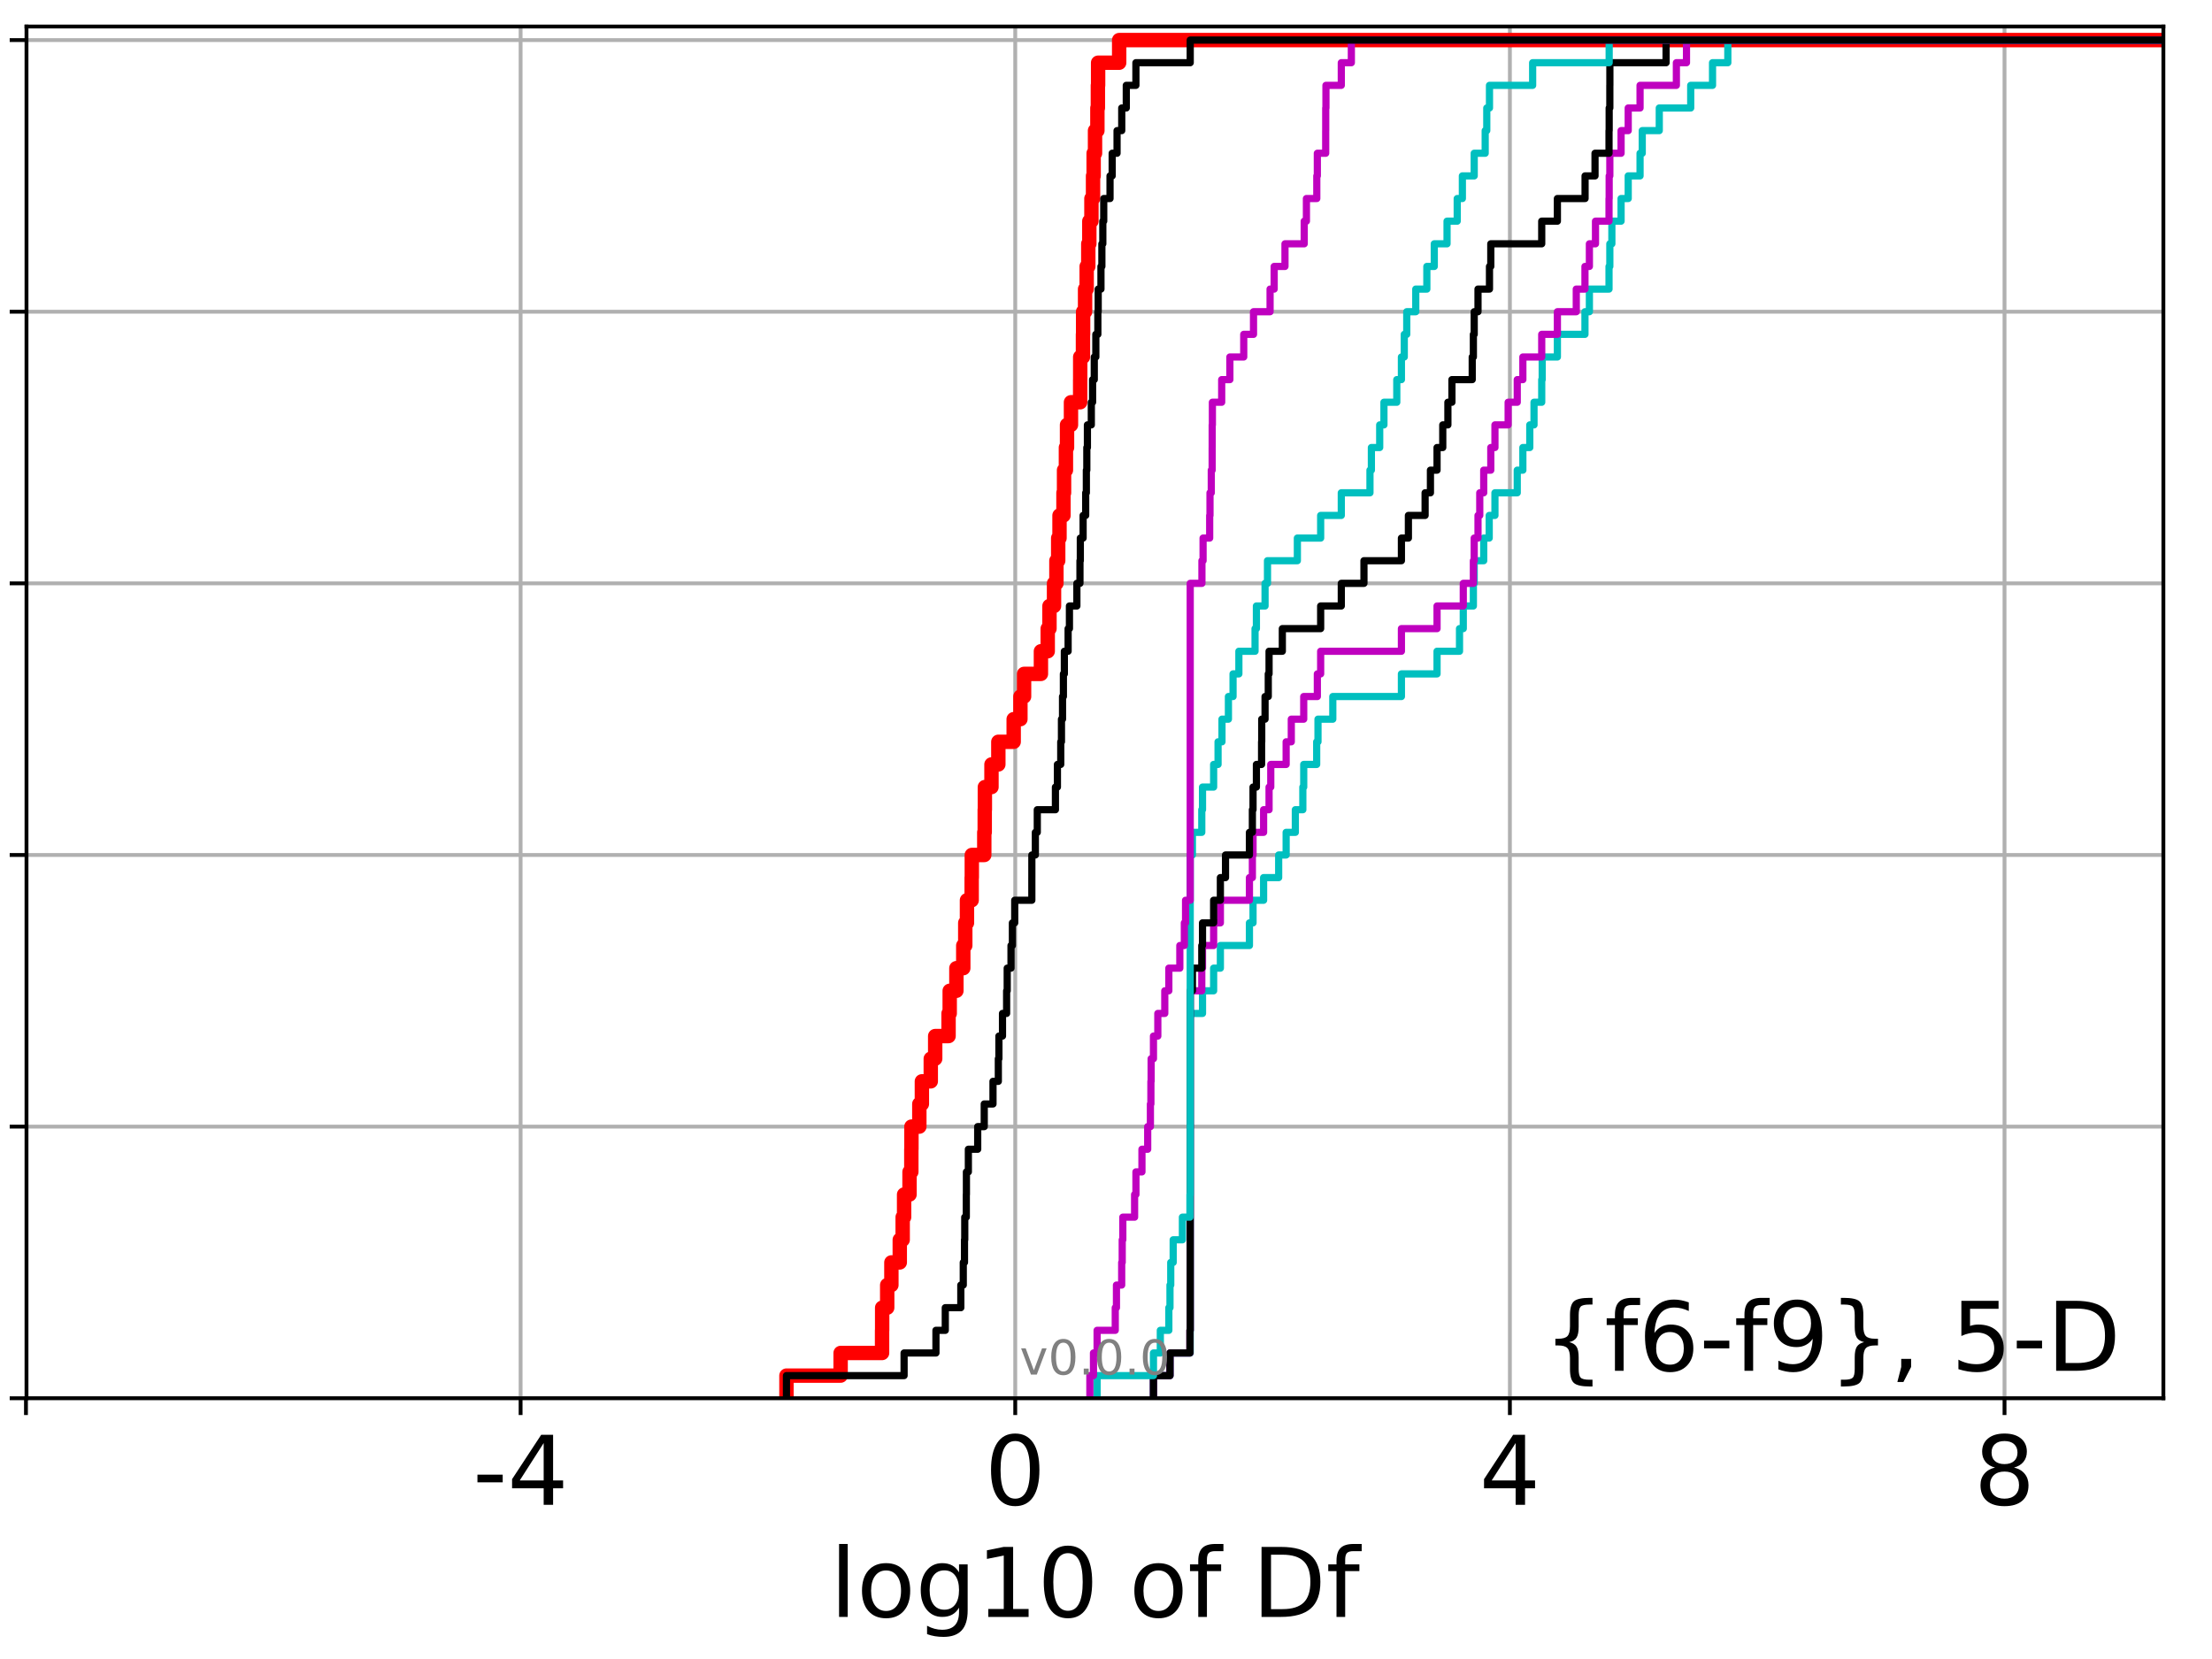 <?xml version="1.0" encoding="utf-8" standalone="no"?>
<!DOCTYPE svg PUBLIC "-//W3C//DTD SVG 1.1//EN"
  "http://www.w3.org/Graphics/SVG/1.1/DTD/svg11.dtd">
<!-- Created with matplotlib (http://matplotlib.org/) -->
<svg height="345.6pt" version="1.1" viewBox="0 0 460.8 345.6" width="460.8pt" xmlns="http://www.w3.org/2000/svg" xmlns:xlink="http://www.w3.org/1999/xlink">
 <defs>
  <style type="text/css">
*{stroke-linecap:butt;stroke-linejoin:round;}
  </style>
 </defs>
 <g id="figure_1">
  <g id="patch_1">
   <path d="M 0 345.6 
L 460.8 345.6 
L 460.8 0 
L 0 0 
z
" style="fill:#ffffff;"/>
  </g>
  <g id="axes_1">
   <g id="patch_2">
    <path d="M 5.52 291.28 
L 450.672 291.28 
L 450.672 5.52 
L 5.52 5.52 
z
" style="fill:#ffffff;"/>
   </g>
   <g id="matplotlib.axis_1">
    <g id="xtick_1">
     <g id="line2d_1">
      <path clip-path="url(#pf3f02e4f8b)" d="M 5.409 291.28 
L 5.409 5.52 
" style="fill:none;stroke:#b0b0b0;stroke-linecap:square;stroke-width:0.8;"/>
     </g>
     <g id="line2d_2">
      <defs>
       <path d="M 0 0 
L 0 3.5 
" id="m2b85622592" style="stroke:#000000;stroke-width:0.8;"/>
      </defs>
      <g>
       <use style="stroke:#000000;stroke-width:0.8;" x="5.409" xlink:href="#m2b85622592" y="291.28"/>
      </g>
     </g>
    </g>
    <g id="xtick_2">
     <g id="line2d_3">
      <path clip-path="url(#pf3f02e4f8b)" d="M 108.451 291.28 
L 108.451 5.52 
" style="fill:none;stroke:#b0b0b0;stroke-linecap:square;stroke-width:0.8;"/>
     </g>
     <g id="line2d_4">
      <g>
       <use style="stroke:#000000;stroke-width:0.8;" x="108.451" xlink:href="#m2b85622592" y="291.28"/>
      </g>
     </g>
     <g id="text_1">
      <!-- -4 -->
      <defs>
       <path d="M 4.891 31.391 
L 31.203 31.391 
L 31.203 23.391 
L 4.891 23.391 
z
" id="DejaVuSans-2d"/>
       <path d="M 37.797 64.312 
L 12.891 25.391 
L 37.797 25.391 
z
M 35.203 72.906 
L 47.609 72.906 
L 47.609 25.391 
L 58.016 25.391 
L 58.016 17.188 
L 47.609 17.188 
L 47.609 0 
L 37.797 0 
L 37.797 17.188 
L 4.891 17.188 
L 4.891 26.703 
z
" id="DejaVuSans-34"/>
      </defs>
      <g transform="translate(98.481 313.477)scale(0.2 -0.2)">
       <use xlink:href="#DejaVuSans-2d"/>
       <use x="36.084" xlink:href="#DejaVuSans-34"/>
      </g>
     </g>
    </g>
    <g id="xtick_3">
     <g id="line2d_5">
      <path clip-path="url(#pf3f02e4f8b)" d="M 211.494 291.28 
L 211.494 5.52 
" style="fill:none;stroke:#b0b0b0;stroke-linecap:square;stroke-width:0.8;"/>
     </g>
     <g id="line2d_6">
      <g>
       <use style="stroke:#000000;stroke-width:0.8;" x="211.494" xlink:href="#m2b85622592" y="291.28"/>
      </g>
     </g>
     <g id="text_2">
      <!-- 0 -->
      <defs>
       <path d="M 31.781 66.406 
Q 24.172 66.406 20.328 58.906 
Q 16.5 51.422 16.5 36.375 
Q 16.5 21.391 20.328 13.891 
Q 24.172 6.391 31.781 6.391 
Q 39.453 6.391 43.281 13.891 
Q 47.125 21.391 47.125 36.375 
Q 47.125 51.422 43.281 58.906 
Q 39.453 66.406 31.781 66.406 
z
M 31.781 74.219 
Q 44.047 74.219 50.516 64.516 
Q 56.984 54.828 56.984 36.375 
Q 56.984 17.969 50.516 8.266 
Q 44.047 -1.422 31.781 -1.422 
Q 19.531 -1.422 13.062 8.266 
Q 6.594 17.969 6.594 36.375 
Q 6.594 54.828 13.062 64.516 
Q 19.531 74.219 31.781 74.219 
z
" id="DejaVuSans-30"/>
      </defs>
      <g transform="translate(205.131 313.477)scale(0.2 -0.2)">
       <use xlink:href="#DejaVuSans-30"/>
      </g>
     </g>
    </g>
    <g id="xtick_4">
     <g id="line2d_7">
      <path clip-path="url(#pf3f02e4f8b)" d="M 314.536 291.28 
L 314.536 5.52 
" style="fill:none;stroke:#b0b0b0;stroke-linecap:square;stroke-width:0.8;"/>
     </g>
     <g id="line2d_8">
      <g>
       <use style="stroke:#000000;stroke-width:0.8;" x="314.536" xlink:href="#m2b85622592" y="291.28"/>
      </g>
     </g>
     <g id="text_3">
      <!-- 4 -->
      <g transform="translate(308.174 313.477)scale(0.2 -0.2)">
       <use xlink:href="#DejaVuSans-34"/>
      </g>
     </g>
    </g>
    <g id="xtick_5">
     <g id="line2d_9">
      <path clip-path="url(#pf3f02e4f8b)" d="M 417.579 291.28 
L 417.579 5.52 
" style="fill:none;stroke:#b0b0b0;stroke-linecap:square;stroke-width:0.8;"/>
     </g>
     <g id="line2d_10">
      <g>
       <use style="stroke:#000000;stroke-width:0.8;" x="417.579" xlink:href="#m2b85622592" y="291.28"/>
      </g>
     </g>
     <g id="text_4">
      <!-- 8 -->
      <defs>
       <path d="M 31.781 34.625 
Q 24.75 34.625 20.719 30.859 
Q 16.703 27.094 16.703 20.516 
Q 16.703 13.922 20.719 10.156 
Q 24.75 6.391 31.781 6.391 
Q 38.812 6.391 42.859 10.172 
Q 46.922 13.969 46.922 20.516 
Q 46.922 27.094 42.891 30.859 
Q 38.875 34.625 31.781 34.625 
z
M 21.922 38.812 
Q 15.578 40.375 12.031 44.719 
Q 8.5 49.078 8.5 55.328 
Q 8.5 64.062 14.719 69.141 
Q 20.953 74.219 31.781 74.219 
Q 42.672 74.219 48.875 69.141 
Q 55.078 64.062 55.078 55.328 
Q 55.078 49.078 51.531 44.719 
Q 48 40.375 41.703 38.812 
Q 48.828 37.156 52.797 32.312 
Q 56.781 27.484 56.781 20.516 
Q 56.781 9.906 50.312 4.234 
Q 43.844 -1.422 31.781 -1.422 
Q 19.734 -1.422 13.25 4.234 
Q 6.781 9.906 6.781 20.516 
Q 6.781 27.484 10.781 32.312 
Q 14.797 37.156 21.922 38.812 
z
M 18.312 54.391 
Q 18.312 48.734 21.844 45.562 
Q 25.391 42.391 31.781 42.391 
Q 38.141 42.391 41.719 45.562 
Q 45.312 48.734 45.312 54.391 
Q 45.312 60.062 41.719 63.234 
Q 38.141 66.406 31.781 66.406 
Q 25.391 66.406 21.844 63.234 
Q 18.312 60.062 18.312 54.391 
z
" id="DejaVuSans-38"/>
      </defs>
      <g transform="translate(411.216 313.477)scale(0.2 -0.2)">
       <use xlink:href="#DejaVuSans-38"/>
      </g>
     </g>
    </g>
    <g id="text_5">
     <!-- log10 of Df -->
     <defs>
      <path d="M 9.422 75.984 
L 18.406 75.984 
L 18.406 0 
L 9.422 0 
z
" id="DejaVuSans-6c"/>
      <path d="M 30.609 48.391 
Q 23.391 48.391 19.188 42.75 
Q 14.984 37.109 14.984 27.297 
Q 14.984 17.484 19.156 11.844 
Q 23.344 6.203 30.609 6.203 
Q 37.797 6.203 41.984 11.859 
Q 46.188 17.531 46.188 27.297 
Q 46.188 37.016 41.984 42.703 
Q 37.797 48.391 30.609 48.391 
z
M 30.609 56 
Q 42.328 56 49.016 48.375 
Q 55.719 40.766 55.719 27.297 
Q 55.719 13.875 49.016 6.219 
Q 42.328 -1.422 30.609 -1.422 
Q 18.844 -1.422 12.172 6.219 
Q 5.516 13.875 5.516 27.297 
Q 5.516 40.766 12.172 48.375 
Q 18.844 56 30.609 56 
z
" id="DejaVuSans-6f"/>
      <path d="M 45.406 27.984 
Q 45.406 37.75 41.375 43.109 
Q 37.359 48.484 30.078 48.484 
Q 22.859 48.484 18.828 43.109 
Q 14.797 37.75 14.797 27.984 
Q 14.797 18.266 18.828 12.891 
Q 22.859 7.516 30.078 7.516 
Q 37.359 7.516 41.375 12.891 
Q 45.406 18.266 45.406 27.984 
z
M 54.391 6.781 
Q 54.391 -7.172 48.188 -13.984 
Q 42 -20.797 29.203 -20.797 
Q 24.469 -20.797 20.266 -20.094 
Q 16.062 -19.391 12.109 -17.922 
L 12.109 -9.188 
Q 16.062 -11.328 19.922 -12.344 
Q 23.781 -13.375 27.781 -13.375 
Q 36.625 -13.375 41.016 -8.766 
Q 45.406 -4.156 45.406 5.172 
L 45.406 9.625 
Q 42.625 4.781 38.281 2.391 
Q 33.938 0 27.875 0 
Q 17.828 0 11.672 7.656 
Q 5.516 15.328 5.516 27.984 
Q 5.516 40.672 11.672 48.328 
Q 17.828 56 27.875 56 
Q 33.938 56 38.281 53.609 
Q 42.625 51.219 45.406 46.391 
L 45.406 54.688 
L 54.391 54.688 
z
" id="DejaVuSans-67"/>
      <path d="M 12.406 8.297 
L 28.516 8.297 
L 28.516 63.922 
L 10.984 60.406 
L 10.984 69.391 
L 28.422 72.906 
L 38.281 72.906 
L 38.281 8.297 
L 54.391 8.297 
L 54.391 0 
L 12.406 0 
z
" id="DejaVuSans-31"/>
      <path id="DejaVuSans-20"/>
      <path d="M 37.109 75.984 
L 37.109 68.5 
L 28.516 68.5 
Q 23.688 68.5 21.797 66.547 
Q 19.922 64.594 19.922 59.516 
L 19.922 54.688 
L 34.719 54.688 
L 34.719 47.703 
L 19.922 47.703 
L 19.922 0 
L 10.891 0 
L 10.891 47.703 
L 2.297 47.703 
L 2.297 54.688 
L 10.891 54.688 
L 10.891 58.5 
Q 10.891 67.625 15.141 71.797 
Q 19.391 75.984 28.609 75.984 
z
" id="DejaVuSans-66"/>
      <path d="M 19.672 64.797 
L 19.672 8.109 
L 31.594 8.109 
Q 46.688 8.109 53.688 14.938 
Q 60.688 21.781 60.688 36.531 
Q 60.688 51.172 53.688 57.984 
Q 46.688 64.797 31.594 64.797 
z
M 9.812 72.906 
L 30.078 72.906 
Q 51.266 72.906 61.172 64.094 
Q 71.094 55.281 71.094 36.531 
Q 71.094 17.672 61.125 8.828 
Q 51.172 0 30.078 0 
L 9.812 0 
z
" id="DejaVuSans-44"/>
     </defs>
     <g transform="translate(172.91 336.833)scale(0.2 -0.2)">
      <use xlink:href="#DejaVuSans-6c"/>
      <use x="27.783" xlink:href="#DejaVuSans-6f"/>
      <use x="88.965" xlink:href="#DejaVuSans-67"/>
      <use x="152.441" xlink:href="#DejaVuSans-31"/>
      <use x="216.064" xlink:href="#DejaVuSans-30"/>
      <use x="279.688" xlink:href="#DejaVuSans-20"/>
      <use x="311.475" xlink:href="#DejaVuSans-6f"/>
      <use x="372.656" xlink:href="#DejaVuSans-66"/>
      <use x="407.861" xlink:href="#DejaVuSans-20"/>
      <use x="439.648" xlink:href="#DejaVuSans-44"/>
      <use x="516.65" xlink:href="#DejaVuSans-66"/>
     </g>
    </g>
   </g>
   <g id="matplotlib.axis_2">
    <g id="ytick_1">
     <g id="line2d_11">
      <path clip-path="url(#pf3f02e4f8b)" d="M 5.52 291.28 
L 450.672 291.28 
" style="fill:none;stroke:#b0b0b0;stroke-linecap:square;stroke-width:0.8;"/>
     </g>
     <g id="line2d_12">
      <defs>
       <path d="M 0 0 
L -3.5 0 
" id="m2a7b437bdb" style="stroke:#000000;stroke-width:0.8;"/>
      </defs>
      <g>
       <use style="stroke:#000000;stroke-width:0.8;" x="5.52" xlink:href="#m2a7b437bdb" y="291.28"/>
      </g>
     </g>
    </g>
    <g id="ytick_2">
     <g id="line2d_13">
      <path clip-path="url(#pf3f02e4f8b)" d="M 5.52 234.694 
L 450.672 234.694 
" style="fill:none;stroke:#b0b0b0;stroke-linecap:square;stroke-width:0.8;"/>
     </g>
     <g id="line2d_14">
      <g>
       <use style="stroke:#000000;stroke-width:0.8;" x="5.52" xlink:href="#m2a7b437bdb" y="234.694"/>
      </g>
     </g>
    </g>
    <g id="ytick_3">
     <g id="line2d_15">
      <path clip-path="url(#pf3f02e4f8b)" d="M 5.52 178.108 
L 450.672 178.108 
" style="fill:none;stroke:#b0b0b0;stroke-linecap:square;stroke-width:0.8;"/>
     </g>
     <g id="line2d_16">
      <g>
       <use style="stroke:#000000;stroke-width:0.8;" x="5.52" xlink:href="#m2a7b437bdb" y="178.108"/>
      </g>
     </g>
    </g>
    <g id="ytick_4">
     <g id="line2d_17">
      <path clip-path="url(#pf3f02e4f8b)" d="M 5.52 121.522 
L 450.672 121.522 
" style="fill:none;stroke:#b0b0b0;stroke-linecap:square;stroke-width:0.8;"/>
     </g>
     <g id="line2d_18">
      <g>
       <use style="stroke:#000000;stroke-width:0.8;" x="5.52" xlink:href="#m2a7b437bdb" y="121.522"/>
      </g>
     </g>
    </g>
    <g id="ytick_5">
     <g id="line2d_19">
      <path clip-path="url(#pf3f02e4f8b)" d="M 5.52 64.935 
L 450.672 64.935 
" style="fill:none;stroke:#b0b0b0;stroke-linecap:square;stroke-width:0.8;"/>
     </g>
     <g id="line2d_20">
      <g>
       <use style="stroke:#000000;stroke-width:0.8;" x="5.52" xlink:href="#m2a7b437bdb" y="64.935"/>
      </g>
     </g>
    </g>
    <g id="ytick_6">
     <g id="line2d_21">
      <path clip-path="url(#pf3f02e4f8b)" d="M 5.52 8.349 
L 450.672 8.349 
" style="fill:none;stroke:#b0b0b0;stroke-linecap:square;stroke-width:0.8;"/>
     </g>
     <g id="line2d_22">
      <g>
       <use style="stroke:#000000;stroke-width:0.8;" x="5.52" xlink:href="#m2a7b437bdb" y="8.349"/>
      </g>
     </g>
    </g>
   </g>
   <g id="line2d_23">
    <path clip-path="url(#pf3f02e4f8b)" d="M 163.832 291.28 
L 163.832 286.564 
L 175.117 286.564 
L 175.117 281.849 
L 183.751 281.849 
L 183.751 277.133 
L 183.77 277.133 
L 183.77 272.418 
L 184.82 272.418 
L 184.82 267.702 
L 185.692 267.702 
L 185.692 262.987 
L 187.439 262.987 
L 187.439 258.271 
L 188.044 258.271 
L 188.044 253.556 
L 188.34 253.556 
L 188.34 248.84 
L 189.471 248.84 
L 189.471 244.125 
L 189.845 244.125 
L 189.845 239.409 
L 189.869 239.409 
L 189.869 234.694 
L 191.513 234.694 
L 191.513 229.978 
L 192.045 229.978 
L 192.045 225.263 
L 193.897 225.263 
L 193.897 220.547 
L 194.817 220.547 
L 194.817 215.832 
L 197.603 215.832 
L 197.603 211.116 
L 197.841 211.116 
L 197.841 206.401 
L 199.233 206.401 
L 199.233 201.685 
L 200.667 201.685 
L 200.667 196.97 
L 201.082 196.97 
L 201.082 192.254 
L 201.437 192.254 
L 201.437 187.539 
L 202.415 187.539 
L 202.415 182.823 
L 202.444 182.823 
L 202.444 178.108 
L 205.044 178.108 
L 205.044 173.392 
L 205.135 173.392 
L 205.135 168.677 
L 205.167 168.677 
L 205.167 163.961 
L 206.542 163.961 
L 206.542 159.246 
L 207.972 159.246 
L 207.972 154.53 
L 211.168 154.53 
L 211.168 149.815 
L 212.57 149.815 
L 212.57 145.099 
L 213.334 145.099 
L 213.334 140.384 
L 216.843 140.384 
L 216.843 135.668 
L 218.261 135.668 
L 218.261 130.953 
L 218.626 130.953 
L 218.626 126.237 
L 219.574 126.237 
L 219.574 121.522 
L 220.069 121.522 
L 220.069 116.806 
L 220.442 116.806 
L 220.442 112.091 
L 220.716 112.091 
L 220.716 107.375 
L 221.54 107.375 
L 221.54 102.66 
L 221.66 102.66 
L 221.66 97.944 
L 222.051 97.944 
L 222.051 93.229 
L 222.281 93.229 
L 222.281 88.513 
L 223.104 88.513 
L 223.104 83.797 
L 225.017 83.797 
L 225.017 79.082 
L 225.027 79.082 
L 225.027 74.366 
L 225.601 74.366 
L 225.601 69.651 
L 225.632 69.651 
L 225.632 64.935 
L 226.042 64.935 
L 226.042 60.22 
L 226.373 60.22 
L 226.373 55.504 
L 226.709 55.504 
L 226.709 50.789 
L 226.926 50.789 
L 226.926 46.073 
L 227.364 46.073 
L 227.364 41.358 
L 227.7 41.358 
L 227.7 36.642 
L 227.826 36.642 
L 227.826 31.927 
L 228.113 31.927 
L 228.113 27.211 
L 228.607 27.211 
L 228.607 22.496 
L 228.709 22.496 
L 228.709 17.78 
L 228.758 17.78 
L 228.758 13.065 
L 233.143 13.065 
L 233.143 8.349 
L 233.143 8.349 
L 233.143 8.349 
L 450.672 8.349 
" style="fill:none;stroke:#ff0000;stroke-linecap:square;stroke-width:3;"/>
   </g>
   <g id="line2d_24">
    <path clip-path="url(#pf3f02e4f8b)" d="M 240.288 291.28 
L 240.288 286.564 
L 243.729 286.564 
L 243.729 281.849 
L 247.944 281.849 
L 247.944 277.133 
L 247.944 277.133 
L 247.944 272.418 
L 247.944 272.418 
L 247.944 267.702 
L 247.944 267.702 
L 247.944 262.987 
L 247.944 262.987 
L 247.944 258.271 
L 247.944 258.271 
L 247.944 253.556 
L 247.944 253.556 
L 247.944 248.84 
L 247.944 248.84 
L 247.944 244.125 
L 247.944 244.125 
L 247.944 239.409 
L 247.944 239.409 
L 247.944 234.694 
L 247.944 234.694 
L 247.944 229.978 
L 247.944 229.978 
L 247.944 225.263 
L 247.944 225.263 
L 247.944 220.547 
L 247.944 220.547 
L 247.944 215.832 
L 247.944 215.832 
L 247.944 211.116 
L 250.505 211.116 
L 250.505 206.401 
L 252.823 206.401 
L 252.823 201.685 
L 254.226 201.685 
L 254.226 196.97 
L 260.28 196.97 
L 260.28 192.254 
L 261.03 192.254 
L 261.03 187.539 
L 263.232 187.539 
L 263.232 182.823 
L 266.37 182.823 
L 266.37 178.108 
L 267.928 178.108 
L 267.928 173.392 
L 269.844 173.392 
L 269.844 168.677 
L 271.405 168.677 
L 271.405 163.961 
L 271.59 163.961 
L 271.59 159.246 
L 274.288 159.246 
L 274.288 154.53 
L 274.562 154.53 
L 274.562 149.815 
L 277.647 149.815 
L 277.647 145.099 
L 291.941 145.099 
L 291.941 140.384 
L 299.363 140.384 
L 299.363 135.668 
L 304.042 135.668 
L 304.042 130.953 
L 304.828 130.953 
L 304.828 126.237 
L 306.932 126.237 
L 306.932 121.522 
L 307.105 121.522 
L 307.105 116.806 
L 309.085 116.806 
L 309.085 112.091 
L 310.229 112.091 
L 310.229 107.375 
L 311.425 107.375 
L 311.425 102.66 
L 316.07 102.66 
L 316.07 97.944 
L 317.24 97.944 
L 317.24 93.229 
L 318.682 93.229 
L 318.682 88.513 
L 319.563 88.513 
L 319.563 83.797 
L 321.169 83.797 
L 321.169 79.082 
L 321.271 79.082 
L 321.271 74.366 
L 324.433 74.366 
L 324.433 69.651 
L 330.176 69.651 
L 330.176 64.935 
L 331.099 64.935 
L 331.099 60.22 
L 335.188 60.22 
L 335.188 55.504 
L 335.357 55.504 
L 335.357 50.789 
L 335.782 50.789 
L 335.782 46.073 
L 337.701 46.073 
L 337.701 41.358 
L 339.187 41.358 
L 339.187 36.642 
L 341.653 36.642 
L 341.653 31.927 
L 342.111 31.927 
L 342.111 27.211 
L 345.657 27.211 
L 345.657 22.496 
L 352.206 22.496 
L 352.206 17.78 
L 356.751 17.78 
L 356.751 13.065 
L 359.937 13.065 
L 359.937 8.349 
L 359.937 8.349 
L 359.937 8.349 
L 450.672 8.349 
" style="fill:none;stroke:#00bfbf;stroke-linecap:square;stroke-width:1.5;"/>
   </g>
   <g id="line2d_25">
    <path clip-path="url(#pf3f02e4f8b)" d="M 240.288 291.28 
L 240.288 286.564 
L 243.729 286.564 
L 243.729 281.849 
L 247.885 281.849 
L 247.885 277.133 
L 247.944 277.133 
L 247.944 272.418 
L 247.944 272.418 
L 247.944 267.702 
L 247.944 267.702 
L 247.944 262.987 
L 247.944 262.987 
L 247.944 258.271 
L 247.944 258.271 
L 247.944 253.556 
L 247.944 253.556 
L 247.944 248.84 
L 247.944 248.84 
L 247.944 244.125 
L 247.944 244.125 
L 247.944 239.409 
L 247.944 239.409 
L 247.944 234.694 
L 247.944 234.694 
L 247.944 229.978 
L 247.944 229.978 
L 247.944 225.263 
L 247.944 225.263 
L 247.944 220.547 
L 247.944 220.547 
L 247.944 215.832 
L 247.944 215.832 
L 247.944 211.116 
L 247.944 211.116 
L 247.944 206.401 
L 250.353 206.401 
L 250.353 201.685 
L 250.505 201.685 
L 250.505 196.97 
L 252.823 196.97 
L 252.823 192.254 
L 254.226 192.254 
L 254.226 187.539 
L 260.28 187.539 
L 260.28 182.823 
L 260.893 182.823 
L 260.893 178.108 
L 261.03 178.108 
L 261.03 173.392 
L 263.232 173.392 
L 263.232 168.677 
L 264.369 168.677 
L 264.369 163.961 
L 264.724 163.961 
L 264.724 159.246 
L 267.928 159.246 
L 267.928 154.53 
L 269 154.53 
L 269 149.815 
L 271.59 149.815 
L 271.59 145.099 
L 274.427 145.099 
L 274.427 140.384 
L 275.117 140.384 
L 275.117 135.668 
L 291.941 135.668 
L 291.941 130.953 
L 299.363 130.953 
L 299.363 126.237 
L 304.828 126.237 
L 304.828 121.522 
L 306.932 121.522 
L 306.932 116.806 
L 307.105 116.806 
L 307.105 112.091 
L 307.895 112.091 
L 307.895 107.375 
L 308.261 107.375 
L 308.261 102.66 
L 309.085 102.66 
L 309.085 97.944 
L 310.559 97.944 
L 310.559 93.229 
L 311.425 93.229 
L 311.425 88.513 
L 314.174 88.513 
L 314.174 83.797 
L 316.07 83.797 
L 316.07 79.082 
L 317.24 79.082 
L 317.24 74.366 
L 321.169 74.366 
L 321.169 69.651 
L 324.433 69.651 
L 324.433 64.935 
L 328.367 64.935 
L 328.367 60.22 
L 330.176 60.22 
L 330.176 55.504 
L 331.099 55.504 
L 331.099 50.789 
L 332.369 50.789 
L 332.369 46.073 
L 335.188 46.073 
L 335.188 41.358 
L 335.219 41.358 
L 335.219 36.642 
L 335.357 36.642 
L 335.357 31.927 
L 337.701 31.927 
L 337.701 27.211 
L 339.187 27.211 
L 339.187 22.496 
L 341.653 22.496 
L 341.653 17.78 
L 349.22 17.78 
L 349.22 13.065 
L 351.326 13.065 
L 351.326 8.349 
L 351.326 8.349 
L 351.326 8.349 
L 450.672 8.349 
" style="fill:none;stroke:#bf00bf;stroke-linecap:square;stroke-width:1.5;"/>
   </g>
   <g id="line2d_26">
    <path clip-path="url(#pf3f02e4f8b)" d="M 240.288 291.28 
L 240.288 286.564 
L 243.729 286.564 
L 243.729 281.849 
L 247.885 281.849 
L 247.885 277.133 
L 247.944 277.133 
L 247.944 272.418 
L 247.944 272.418 
L 247.944 267.702 
L 247.944 267.702 
L 247.944 262.987 
L 247.944 262.987 
L 247.944 258.271 
L 247.944 258.271 
L 247.944 253.556 
L 247.944 253.556 
L 247.944 248.84 
L 247.944 248.84 
L 247.944 244.125 
L 247.944 244.125 
L 247.944 239.409 
L 247.944 239.409 
L 247.944 234.694 
L 247.944 234.694 
L 247.944 229.978 
L 247.944 229.978 
L 247.944 225.263 
L 247.944 225.263 
L 247.944 220.547 
L 247.944 220.547 
L 247.944 215.832 
L 247.944 215.832 
L 247.944 211.116 
L 247.944 211.116 
L 247.944 206.401 
L 248.401 206.401 
L 248.401 201.685 
L 250.353 201.685 
L 250.353 196.97 
L 250.505 196.97 
L 250.505 192.254 
L 252.823 192.254 
L 252.823 187.539 
L 254.226 187.539 
L 254.226 182.823 
L 255.297 182.823 
L 255.297 178.108 
L 260.28 178.108 
L 260.28 173.392 
L 260.893 173.392 
L 260.893 168.677 
L 261.03 168.677 
L 261.03 163.961 
L 261.732 163.961 
L 261.732 159.246 
L 262.81 159.246 
L 262.81 154.53 
L 262.84 154.53 
L 262.84 149.815 
L 263.534 149.815 
L 263.534 145.099 
L 264.205 145.099 
L 264.205 140.384 
L 264.369 140.384 
L 264.369 135.668 
L 267.134 135.668 
L 267.134 130.953 
L 275.117 130.953 
L 275.117 126.237 
L 279.416 126.237 
L 279.416 121.522 
L 284.138 121.522 
L 284.138 116.806 
L 291.941 116.806 
L 291.941 112.091 
L 293.397 112.091 
L 293.397 107.375 
L 296.877 107.375 
L 296.877 102.66 
L 297.986 102.66 
L 297.986 97.944 
L 299.363 97.944 
L 299.363 93.229 
L 300.554 93.229 
L 300.554 88.513 
L 301.623 88.513 
L 301.623 83.797 
L 302.462 83.797 
L 302.462 79.082 
L 306.691 79.082 
L 306.691 74.366 
L 306.932 74.366 
L 306.932 69.651 
L 307.105 69.651 
L 307.105 64.935 
L 307.895 64.935 
L 307.895 60.22 
L 310.286 60.22 
L 310.286 55.504 
L 310.559 55.504 
L 310.559 50.789 
L 321.169 50.789 
L 321.169 46.073 
L 324.433 46.073 
L 324.433 41.358 
L 330.2 41.358 
L 330.2 36.642 
L 332.272 36.642 
L 332.272 31.927 
L 335.188 31.927 
L 335.188 27.211 
L 335.219 27.211 
L 335.219 22.496 
L 335.357 22.496 
L 335.357 17.78 
L 335.367 17.78 
L 335.367 13.065 
L 347.076 13.065 
L 347.076 8.349 
L 347.076 8.349 
L 347.076 8.349 
L 450.672 8.349 
" style="fill:none;stroke:#000000;stroke-linecap:square;stroke-width:1.5;"/>
   </g>
   <g id="line2d_27">
    <path clip-path="url(#pf3f02e4f8b)" d="M 228.546 291.28 
L 228.546 286.564 
L 240.288 286.564 
L 240.288 281.849 
L 241.717 281.849 
L 241.717 277.133 
L 243.49 277.133 
L 243.49 272.418 
L 243.729 272.418 
L 243.729 267.702 
L 243.888 267.702 
L 243.888 262.987 
L 244.396 262.987 
L 244.396 258.271 
L 246.316 258.271 
L 246.316 253.556 
L 247.885 253.556 
L 247.885 248.84 
L 247.944 248.84 
L 247.944 244.125 
L 247.944 244.125 
L 247.944 239.409 
L 247.944 239.409 
L 247.944 234.694 
L 247.944 234.694 
L 247.944 229.978 
L 247.944 229.978 
L 247.944 225.263 
L 247.944 225.263 
L 247.944 220.547 
L 247.944 220.547 
L 247.944 215.832 
L 247.944 215.832 
L 247.944 211.116 
L 247.944 211.116 
L 247.944 206.401 
L 247.944 206.401 
L 247.944 201.685 
L 247.944 201.685 
L 247.944 196.97 
L 247.944 196.97 
L 247.944 192.254 
L 247.944 192.254 
L 247.944 187.539 
L 247.944 187.539 
L 247.944 182.823 
L 247.944 182.823 
L 247.944 178.108 
L 248.401 178.108 
L 248.401 173.392 
L 250.353 173.392 
L 250.353 168.677 
L 250.505 168.677 
L 250.505 163.961 
L 252.823 163.961 
L 252.823 159.246 
L 253.743 159.246 
L 253.743 154.53 
L 254.561 154.53 
L 254.561 149.815 
L 255.903 149.815 
L 255.903 145.099 
L 256.867 145.099 
L 256.867 140.384 
L 258.081 140.384 
L 258.081 135.668 
L 261.449 135.668 
L 261.449 130.953 
L 261.732 130.953 
L 261.732 126.237 
L 263.534 126.237 
L 263.534 121.522 
L 264.042 121.522 
L 264.042 116.806 
L 270.265 116.806 
L 270.265 112.091 
L 275.117 112.091 
L 275.117 107.375 
L 279.416 107.375 
L 279.416 102.66 
L 285.39 102.66 
L 285.39 97.944 
L 285.685 97.944 
L 285.685 93.229 
L 287.417 93.229 
L 287.417 88.513 
L 288.3 88.513 
L 288.3 83.797 
L 290.977 83.797 
L 290.977 79.082 
L 291.941 79.082 
L 291.941 74.366 
L 292.536 74.366 
L 292.536 69.651 
L 293.051 69.651 
L 293.051 64.935 
L 294.931 64.935 
L 294.931 60.22 
L 297.239 60.22 
L 297.239 55.504 
L 298.786 55.504 
L 298.786 50.789 
L 301.446 50.789 
L 301.446 46.073 
L 303.566 46.073 
L 303.566 41.358 
L 304.639 41.358 
L 304.639 36.642 
L 307.105 36.642 
L 307.105 31.927 
L 309.392 31.927 
L 309.392 27.211 
L 309.722 27.211 
L 309.722 22.496 
L 310.286 22.496 
L 310.286 17.78 
L 319.278 17.78 
L 319.278 13.065 
L 335.219 13.065 
L 335.219 8.349 
L 335.219 8.349 
L 335.219 8.349 
L 450.672 8.349 
" style="fill:none;stroke:#00bfbf;stroke-linecap:square;stroke-width:1.5;"/>
   </g>
   <g id="line2d_28">
    <path clip-path="url(#pf3f02e4f8b)" d="M 227.038 291.28 
L 227.038 286.564 
L 227.792 286.564 
L 227.792 281.849 
L 228.546 281.849 
L 228.546 277.133 
L 232.329 277.133 
L 232.329 272.418 
L 232.578 272.418 
L 232.578 267.702 
L 233.667 267.702 
L 233.667 262.987 
L 233.779 262.987 
L 233.779 258.271 
L 233.903 258.271 
L 233.903 253.556 
L 236.358 253.556 
L 236.358 248.84 
L 236.637 248.84 
L 236.637 244.125 
L 237.889 244.125 
L 237.889 239.409 
L 239.087 239.409 
L 239.087 234.694 
L 239.65 234.694 
L 239.65 229.978 
L 239.751 229.978 
L 239.751 225.263 
L 239.802 225.263 
L 239.802 220.547 
L 240.288 220.547 
L 240.288 215.832 
L 241.195 215.832 
L 241.195 211.116 
L 242.646 211.116 
L 242.646 206.401 
L 243.49 206.401 
L 243.49 201.685 
L 245.779 201.685 
L 245.779 196.97 
L 246.722 196.97 
L 246.722 192.254 
L 246.973 192.254 
L 246.973 187.539 
L 247.944 187.539 
L 247.944 182.823 
L 247.944 182.823 
L 247.944 178.108 
L 247.944 178.108 
L 247.944 173.392 
L 247.944 173.392 
L 247.944 168.677 
L 247.944 168.677 
L 247.944 163.961 
L 247.944 163.961 
L 247.944 159.246 
L 247.944 159.246 
L 247.944 154.53 
L 247.944 154.53 
L 247.944 149.815 
L 247.944 149.815 
L 247.944 145.099 
L 247.944 145.099 
L 247.944 140.384 
L 247.944 140.384 
L 247.944 135.668 
L 247.944 135.668 
L 247.944 130.953 
L 247.944 130.953 
L 247.944 126.237 
L 247.944 126.237 
L 247.944 121.522 
L 250.383 121.522 
L 250.383 116.806 
L 250.622 116.806 
L 250.622 112.091 
L 251.998 112.091 
L 251.998 107.375 
L 252.063 107.375 
L 252.063 102.66 
L 252.332 102.66 
L 252.332 97.944 
L 252.514 97.944 
L 252.514 93.229 
L 252.521 93.229 
L 252.521 88.513 
L 252.562 88.513 
L 252.562 83.797 
L 254.5 83.797 
L 254.5 79.082 
L 256.204 79.082 
L 256.204 74.366 
L 259.094 74.366 
L 259.094 69.651 
L 261.129 69.651 
L 261.129 64.935 
L 264.58 64.935 
L 264.58 60.22 
L 265.433 60.22 
L 265.433 55.504 
L 267.685 55.504 
L 267.685 50.789 
L 271.693 50.789 
L 271.693 46.073 
L 272.151 46.073 
L 272.151 41.358 
L 274.313 41.358 
L 274.313 36.642 
L 274.425 36.642 
L 274.425 31.927 
L 276.167 31.927 
L 276.167 27.211 
L 276.174 27.211 
L 276.174 22.496 
L 276.219 22.496 
L 276.219 17.78 
L 279.416 17.78 
L 279.416 13.065 
L 281.512 13.065 
L 281.512 8.349 
L 281.512 8.349 
L 281.512 8.349 
L 450.672 8.349 
" style="fill:none;stroke:#bf00bf;stroke-linecap:square;stroke-width:1.5;"/>
   </g>
   <g id="line2d_29">
    <path clip-path="url(#pf3f02e4f8b)" d="M 163.832 291.28 
L 163.832 286.564 
L 188.338 286.564 
L 188.338 281.849 
L 194.975 281.849 
L 194.975 277.133 
L 196.92 277.133 
L 196.92 272.418 
L 200.155 272.418 
L 200.155 267.702 
L 200.667 267.702 
L 200.667 262.987 
L 200.922 262.987 
L 200.922 258.271 
L 200.977 258.271 
L 200.977 253.556 
L 201.298 253.556 
L 201.298 248.84 
L 201.322 248.84 
L 201.322 244.125 
L 201.728 244.125 
L 201.728 239.409 
L 203.673 239.409 
L 203.673 234.694 
L 205.036 234.694 
L 205.036 229.978 
L 206.859 229.978 
L 206.859 225.263 
L 207.972 225.263 
L 207.972 220.547 
L 208.09 220.547 
L 208.09 215.832 
L 208.838 215.832 
L 208.838 211.116 
L 209.698 211.116 
L 209.698 206.401 
L 209.821 206.401 
L 209.821 201.685 
L 210.61 201.685 
L 210.61 196.97 
L 210.902 196.97 
L 210.902 192.254 
L 211.384 192.254 
L 211.384 187.539 
L 214.95 187.539 
L 214.95 182.823 
L 214.953 182.823 
L 214.953 178.108 
L 215.683 178.108 
L 215.683 173.392 
L 216.086 173.392 
L 216.086 168.677 
L 219.866 168.677 
L 219.866 163.961 
L 220.281 163.961 
L 220.281 159.246 
L 220.972 159.246 
L 220.972 154.53 
L 221.122 154.53 
L 221.122 149.815 
L 221.344 149.815 
L 221.344 145.099 
L 221.525 145.099 
L 221.525 140.384 
L 221.726 140.384 
L 221.726 135.668 
L 222.508 135.668 
L 222.508 130.953 
L 222.783 130.953 
L 222.783 126.237 
L 224.333 126.237 
L 224.333 121.522 
L 224.976 121.522 
L 224.976 116.806 
L 225.051 116.806 
L 225.051 112.091 
L 225.632 112.091 
L 225.632 107.375 
L 226.168 107.375 
L 226.168 102.66 
L 226.308 102.66 
L 226.308 97.944 
L 226.405 97.944 
L 226.405 93.229 
L 226.528 93.229 
L 226.528 88.513 
L 227.342 88.513 
L 227.342 83.797 
L 227.607 83.797 
L 227.607 79.082 
L 227.958 79.082 
L 227.958 74.366 
L 228.283 74.366 
L 228.283 69.651 
L 228.702 69.651 
L 228.702 64.935 
L 228.775 64.935 
L 228.775 60.22 
L 229.351 60.22 
L 229.351 55.504 
L 229.542 55.504 
L 229.542 50.789 
L 229.738 50.789 
L 229.738 46.073 
L 229.929 46.073 
L 229.929 41.358 
L 231.239 41.358 
L 231.239 36.642 
L 231.687 36.642 
L 231.687 31.927 
L 232.703 31.927 
L 232.703 27.211 
L 233.678 27.211 
L 233.678 22.496 
L 234.626 22.496 
L 234.626 17.78 
L 236.63 17.78 
L 236.63 13.065 
L 247.944 13.065 
L 247.944 8.349 
L 247.944 8.349 
L 247.944 8.349 
L 450.672 8.349 
" style="fill:none;stroke:#000000;stroke-linecap:square;stroke-width:1.5;"/>
   </g>
   <g id="patch_3">
    <path d="M 5.52 291.28 
L 5.52 5.52 
" style="fill:none;stroke:#000000;stroke-linecap:square;stroke-linejoin:miter;stroke-width:0.8;"/>
   </g>
   <g id="patch_4">
    <path d="M 450.672 291.28 
L 450.672 5.52 
" style="fill:none;stroke:#000000;stroke-linecap:square;stroke-linejoin:miter;stroke-width:0.8;"/>
   </g>
   <g id="patch_5">
    <path d="M 5.52 291.28 
L 450.672 291.28 
" style="fill:none;stroke:#000000;stroke-linecap:square;stroke-linejoin:miter;stroke-width:0.8;"/>
   </g>
   <g id="patch_6">
    <path d="M 5.52 5.52 
L 450.672 5.52 
" style="fill:none;stroke:#000000;stroke-linecap:square;stroke-linejoin:miter;stroke-width:0.8;"/>
   </g>
   <g id="text_6">
    <!-- {f6-f9}, 5-D -->
    <defs>
     <path d="M 51.125 -9.281 
L 51.125 -16.312 
L 48.094 -16.312 
Q 35.938 -16.312 31.812 -12.688 
Q 27.688 -9.078 27.688 1.703 
L 27.688 13.375 
Q 27.688 20.75 25.047 23.578 
Q 22.406 26.422 15.484 26.422 
L 12.5 26.422 
L 12.5 33.406 
L 15.484 33.406 
Q 22.469 33.406 25.078 36.203 
Q 27.688 39.016 27.688 46.297 
L 27.688 58.016 
Q 27.688 68.797 31.812 72.391 
Q 35.938 75.984 48.094 75.984 
L 51.125 75.984 
L 51.125 69 
L 47.797 69 
Q 40.922 69 38.812 66.844 
Q 36.719 64.703 36.719 57.812 
L 36.719 45.703 
Q 36.719 38.031 34.5 34.562 
Q 32.281 31.109 26.906 29.891 
Q 32.328 28.562 34.516 25.094 
Q 36.719 21.625 36.719 14.016 
L 36.719 1.906 
Q 36.719 -4.984 38.812 -7.125 
Q 40.922 -9.281 47.797 -9.281 
z
" id="DejaVuSans-7b"/>
     <path d="M 33.016 40.375 
Q 26.375 40.375 22.484 35.828 
Q 18.609 31.297 18.609 23.391 
Q 18.609 15.531 22.484 10.953 
Q 26.375 6.391 33.016 6.391 
Q 39.656 6.391 43.531 10.953 
Q 47.406 15.531 47.406 23.391 
Q 47.406 31.297 43.531 35.828 
Q 39.656 40.375 33.016 40.375 
z
M 52.594 71.297 
L 52.594 62.312 
Q 48.875 64.062 45.094 64.984 
Q 41.312 65.922 37.594 65.922 
Q 27.828 65.922 22.672 59.328 
Q 17.531 52.734 16.797 39.406 
Q 19.672 43.656 24.016 45.922 
Q 28.375 48.188 33.594 48.188 
Q 44.578 48.188 50.953 41.516 
Q 57.328 34.859 57.328 23.391 
Q 57.328 12.156 50.688 5.359 
Q 44.047 -1.422 33.016 -1.422 
Q 20.359 -1.422 13.672 8.266 
Q 6.984 17.969 6.984 36.375 
Q 6.984 53.656 15.188 63.938 
Q 23.391 74.219 37.203 74.219 
Q 40.922 74.219 44.703 73.484 
Q 48.484 72.75 52.594 71.297 
z
" id="DejaVuSans-36"/>
     <path d="M 10.984 1.516 
L 10.984 10.5 
Q 14.703 8.734 18.5 7.812 
Q 22.312 6.891 25.984 6.891 
Q 35.75 6.891 40.891 13.453 
Q 46.047 20.016 46.781 33.406 
Q 43.953 29.203 39.594 26.953 
Q 35.25 24.703 29.984 24.703 
Q 19.047 24.703 12.672 31.312 
Q 6.297 37.938 6.297 49.422 
Q 6.297 60.641 12.938 67.422 
Q 19.578 74.219 30.609 74.219 
Q 43.266 74.219 49.922 64.516 
Q 56.594 54.828 56.594 36.375 
Q 56.594 19.141 48.406 8.859 
Q 40.234 -1.422 26.422 -1.422 
Q 22.703 -1.422 18.891 -0.688 
Q 15.094 0.047 10.984 1.516 
z
M 30.609 32.422 
Q 37.25 32.422 41.125 36.953 
Q 45.016 41.5 45.016 49.422 
Q 45.016 57.281 41.125 61.844 
Q 37.25 66.406 30.609 66.406 
Q 23.969 66.406 20.094 61.844 
Q 16.219 57.281 16.219 49.422 
Q 16.219 41.5 20.094 36.953 
Q 23.969 32.422 30.609 32.422 
z
" id="DejaVuSans-39"/>
     <path d="M 12.5 -9.281 
L 15.922 -9.281 
Q 22.75 -9.281 24.828 -7.172 
Q 26.906 -5.078 26.906 1.906 
L 26.906 14.016 
Q 26.906 21.625 29.094 25.094 
Q 31.297 28.562 36.719 29.891 
Q 31.297 31.109 29.094 34.562 
Q 26.906 38.031 26.906 45.703 
L 26.906 57.812 
Q 26.906 64.75 24.828 66.875 
Q 22.75 69 15.922 69 
L 12.5 69 
L 12.5 75.984 
L 15.578 75.984 
Q 27.734 75.984 31.812 72.391 
Q 35.891 68.797 35.891 58.016 
L 35.891 46.297 
Q 35.891 39.016 38.516 36.203 
Q 41.156 33.406 48.094 33.406 
L 51.125 33.406 
L 51.125 26.422 
L 48.094 26.422 
Q 41.156 26.422 38.516 23.578 
Q 35.891 20.75 35.891 13.375 
L 35.891 1.703 
Q 35.891 -9.078 31.812 -12.688 
Q 27.734 -16.312 15.578 -16.312 
L 12.5 -16.312 
z
" id="DejaVuSans-7d"/>
     <path d="M 11.719 12.406 
L 22.016 12.406 
L 22.016 4 
L 14.016 -11.625 
L 7.719 -11.625 
L 11.719 4 
z
" id="DejaVuSans-2c"/>
     <path d="M 10.797 72.906 
L 49.516 72.906 
L 49.516 64.594 
L 19.828 64.594 
L 19.828 46.734 
Q 21.969 47.469 24.109 47.828 
Q 26.266 48.188 28.422 48.188 
Q 40.625 48.188 47.75 41.5 
Q 54.891 34.812 54.891 23.391 
Q 54.891 11.625 47.562 5.094 
Q 40.234 -1.422 26.906 -1.422 
Q 22.312 -1.422 17.547 -0.641 
Q 12.797 0.141 7.719 1.703 
L 7.719 11.625 
Q 12.109 9.234 16.797 8.062 
Q 21.484 6.891 26.703 6.891 
Q 35.156 6.891 40.078 11.328 
Q 45.016 15.766 45.016 23.391 
Q 45.016 31 40.078 35.438 
Q 35.156 39.891 26.703 39.891 
Q 22.75 39.891 18.812 39.016 
Q 14.891 38.141 10.797 36.281 
z
" id="DejaVuSans-35"/>
    </defs>
    <g transform="translate(321.519 285.565)scale(0.2 -0.2)">
     <use xlink:href="#DejaVuSans-7b"/>
     <use x="63.623" xlink:href="#DejaVuSans-66"/>
     <use x="98.828" xlink:href="#DejaVuSans-36"/>
     <use x="162.451" xlink:href="#DejaVuSans-2d"/>
     <use x="198.535" xlink:href="#DejaVuSans-66"/>
     <use x="233.74" xlink:href="#DejaVuSans-39"/>
     <use x="297.363" xlink:href="#DejaVuSans-7d"/>
     <use x="360.986" xlink:href="#DejaVuSans-2c"/>
     <use x="392.773" xlink:href="#DejaVuSans-20"/>
     <use x="424.561" xlink:href="#DejaVuSans-35"/>
     <use x="488.184" xlink:href="#DejaVuSans-2d"/>
     <use x="524.268" xlink:href="#DejaVuSans-44"/>
    </g>
   </g>
   <g id="text_7">
    <!-- v0.0.0 -->
    <defs>
     <path d="M 2.984 54.688 
L 12.5 54.688 
L 29.594 8.797 
L 46.688 54.688 
L 56.203 54.688 
L 35.688 0 
L 23.484 0 
z
" id="DejaVuSans-76"/>
     <path d="M 10.688 12.406 
L 21 12.406 
L 21 0 
L 10.688 0 
z
" id="DejaVuSans-2e"/>
    </defs>
    <g style="fill:#808080;" transform="translate(212.415 286.343)scale(0.1 -0.1)">
     <use xlink:href="#DejaVuSans-76"/>
     <use x="59.18" xlink:href="#DejaVuSans-30"/>
     <use x="122.803" xlink:href="#DejaVuSans-2e"/>
     <use x="154.59" xlink:href="#DejaVuSans-30"/>
     <use x="218.213" xlink:href="#DejaVuSans-2e"/>
     <use x="250" xlink:href="#DejaVuSans-30"/>
    </g>
   </g>
  </g>
 </g>
 <defs>
  <clipPath id="pf3f02e4f8b">
   <rect height="285.76" width="445.152" x="5.52" y="5.52"/>
  </clipPath>
 </defs>
</svg>
